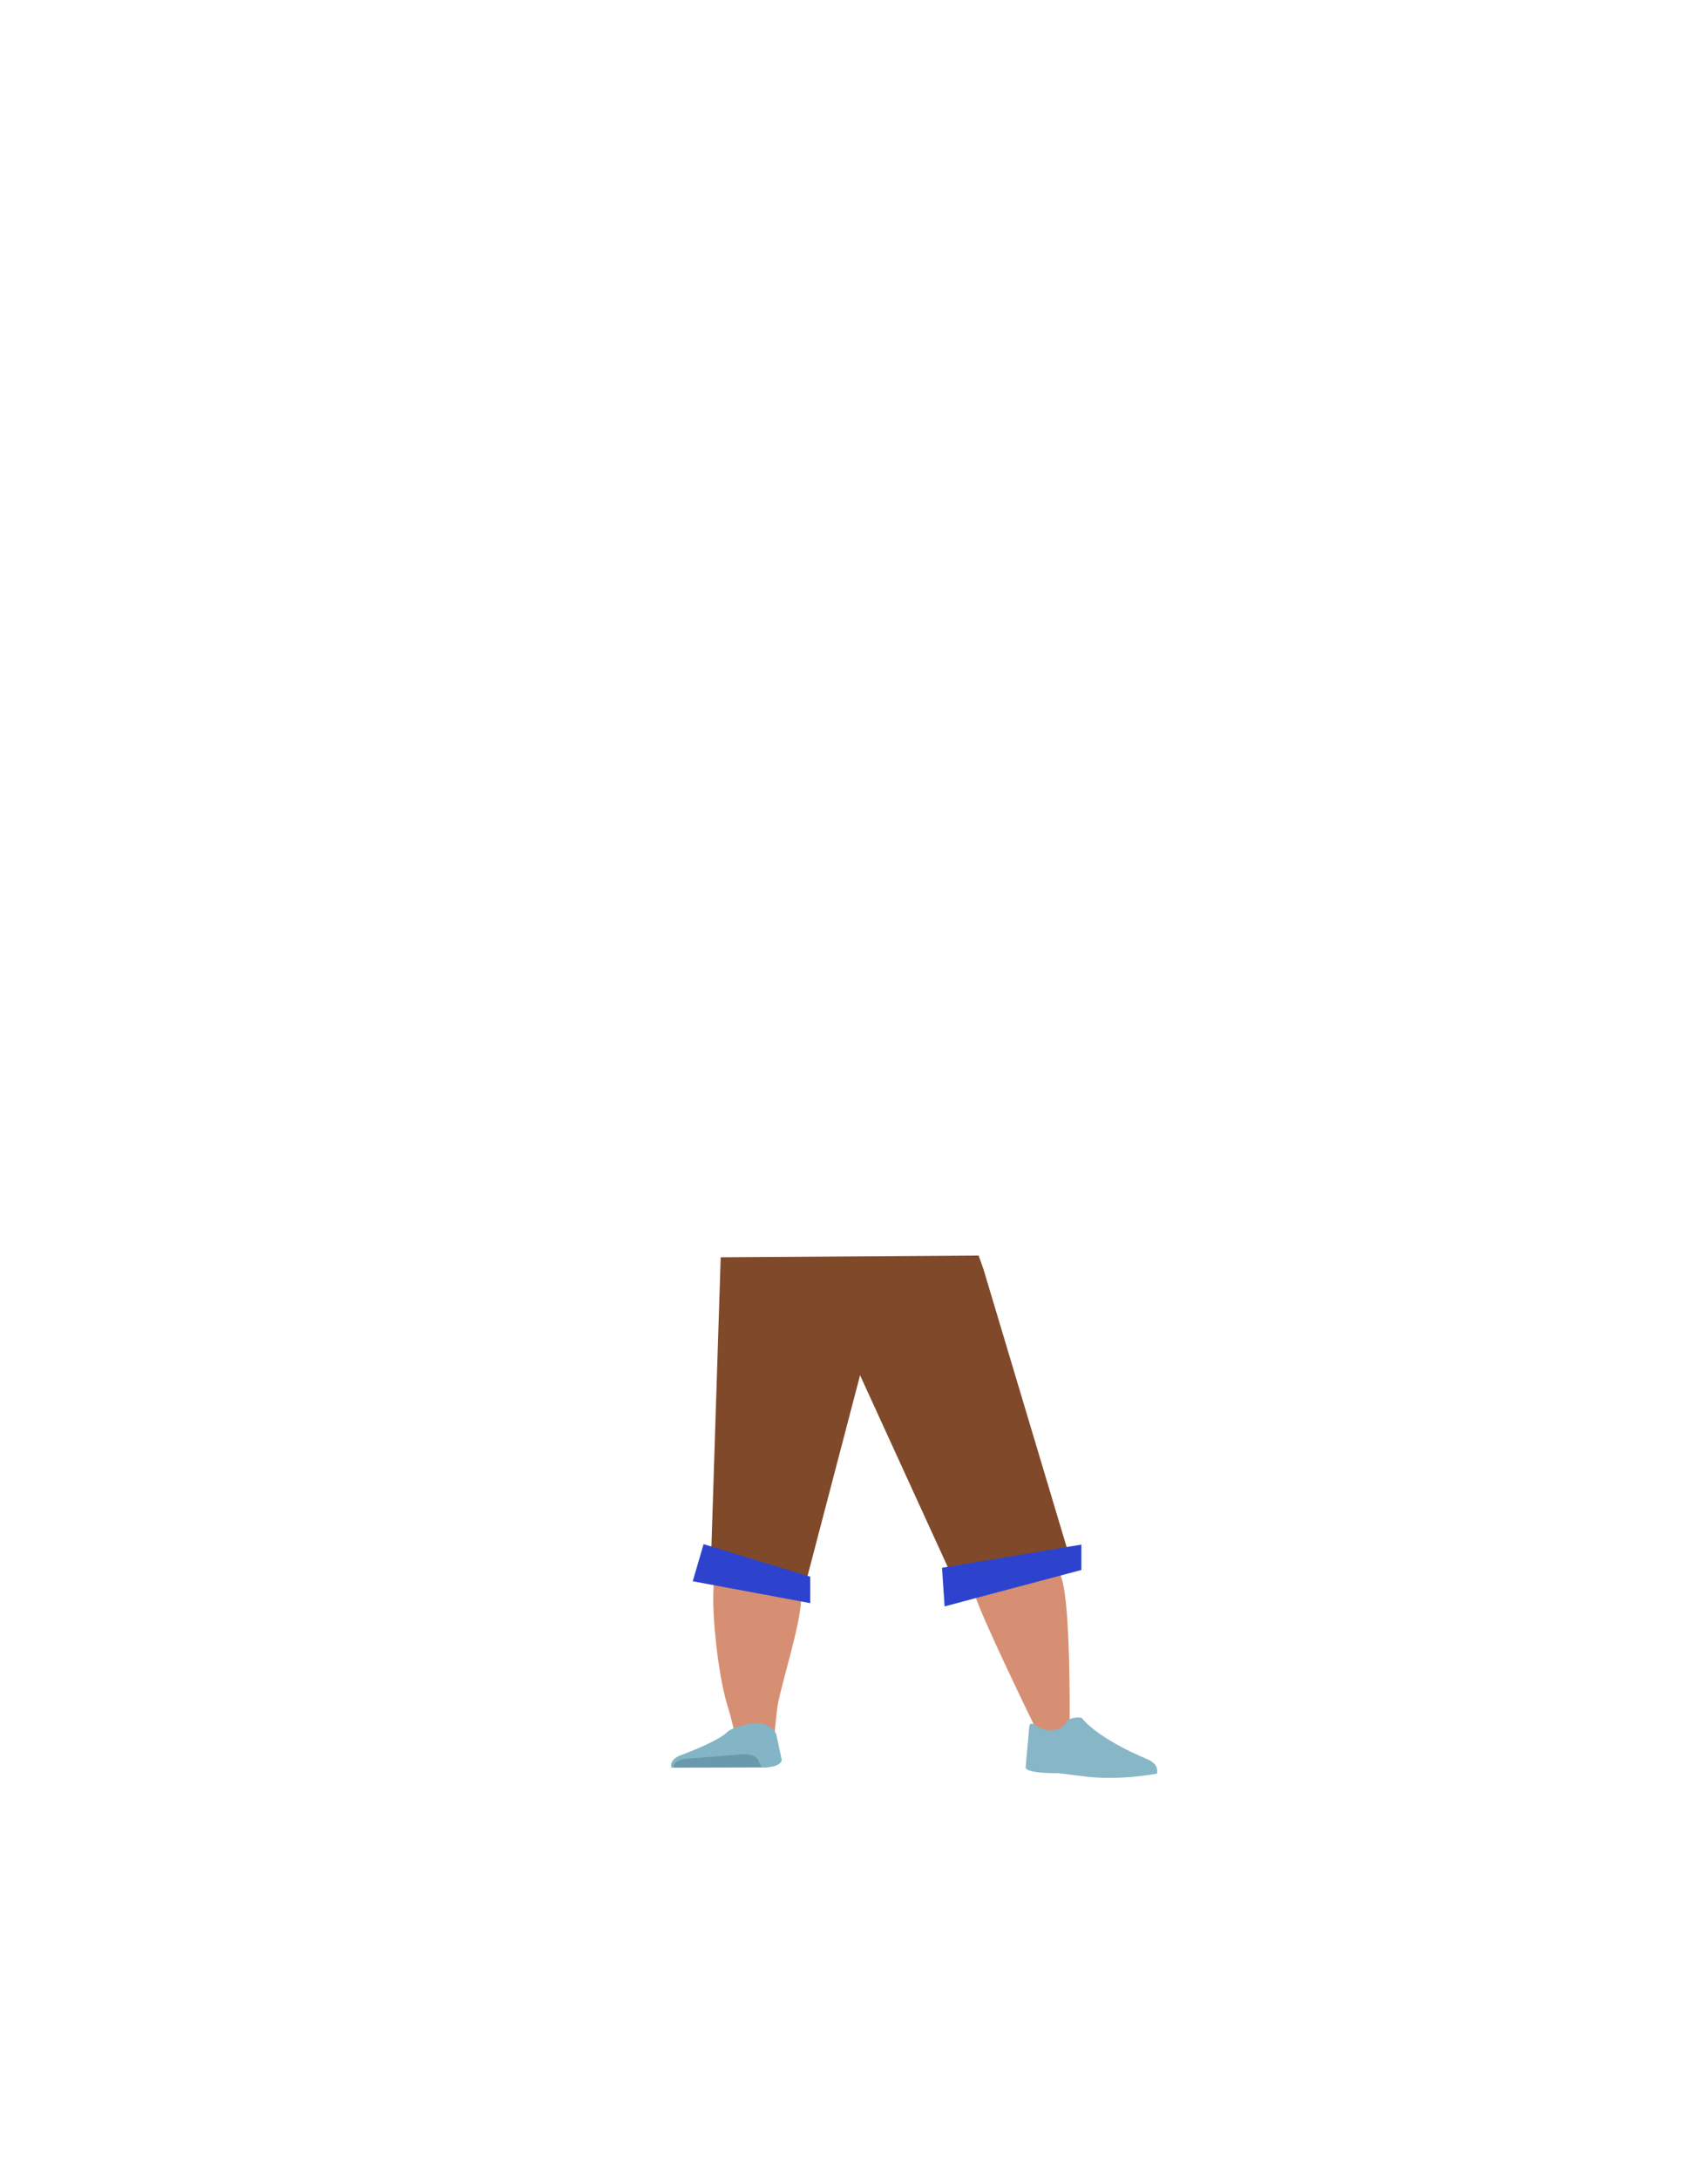 <?xml version="1.0" encoding="utf-8"?>
<!-- Generator: Adobe Illustrator 26.0.1, SVG Export Plug-In . SVG Version: 6.00 Build 0)  -->
<svg version="1.1" id="Calque_1" xmlns="http://www.w3.org/2000/svg" xmlns:xlink="http://www.w3.org/1999/xlink" x="0px" y="0px"
	 viewBox="0 0 788 1005" style="enable-background:new 0 0 788 1005;" xml:space="preserve">
<style type="text/css">
	.st0{fill:#D68F72;}
	.st1{fill:#83B5C6;}
	.st2{fill:#6999AA;}
	.st3{fill:#87B6C7;}
	.st4{fill:#80492A;}
	.st5{fill:#2D43CE;}
</style>
<g id="Calque_9">
	<path class="st0" d="M477.2,704.9c0.8,5.9-5.2,10.9-14.1,11.8l0,0c-8.5,0.9-17.2-2.3-20.8-7.6c0,0-23.3-37.8-28.6-51.7
		c-1.2-3.3-3.1-13.3-3.1-13.3l-4.2-23.3c0,0-1-11.1,16.1-14c19.7-3.4,22.6,3.7,22.6,3.7s19.7,35.8,23.7,47.3
		C472.6,668.5,477.2,704.9,477.2,704.9z"/>
	<path class="st0" d="M348,699.9c-9.8,0.1-15.6,2.8-17.1,7.2c0,0-1.6,19.5-1.8,27.7c-0.4,13.2,2.6,40,6.9,53c0.9,2.8,3,11.4,3,11.4
		c0.7,2.5,4.9,4.4,9.6,4.3l0,0c4.7-0.1,8.5-2.1,8.8-4.6c0,0,0.9-9.9,1.5-13.2c2.4-11.9,10.1-35.7,10.7-47.7
		c0.3-7.2-2.5-29.3-2.5-29.3C366.1,701.4,356.5,700,348,699.9L348,699.9z"/>
	<path class="st0" d="M460.4,695.8c9.7-0.7,16.2,1.5,18.9,5.8c0,0,8,18.4,10.6,26.6c4.1,13.2,3.6,65.3,3.6,65.3
		c0.1,2.6,0.3,6.1-4.5,6.4l0,0c-4.7,0.3-10.4-0.8-11.4-3.3c0,0-23.8-48.7-27.7-60.7c-2.4-7.2-5.8-29.7-5.8-29.7
		C443,698.9,452.1,696.6,460.4,695.8z"/>
	<path class="st1" d="M336,798.3L336,798.3c-4.3,4.8-22.2,11.2-22.2,11.2c-3.2,1.3-4.8,3.5-4,5.7l0,0l43.9-0.1l2.5-0.4
		c2.8-0.5,4.7-1.9,4.4-3.5l-2.5-11.6c-1.3-2.9-6.2-5.8-11.6-4.8C343.5,795.2,338.2,796.8,336,798.3z"/>
	<path class="st2" d="M310.9,815.1L310.9,815.1c-0.6-1.9,1.9-3.7,5.5-4l26.1-2.1c3.4-0.3,6.5,0.9,7.3,2.6l1.5,3.3L310.9,815.1z"/>
	<path class="st3" d="M487.2,797.6c4.5-1.1,4-3.3,5.7-4.5c1-0.8,5.6-1.6,6.3-0.7c8.6,10.3,30,18.8,30,18.8c4,1.7,5.1,4.1,4.6,6.7
		l0,0c0,0-16.9,3.4-33.6,1.3c-3.6-0.5-12.1-1.5-12.1-1.5s-15.5,0.3-14.9-2.9l1.7-18.9C476,792.3,479.4,799.5,487.2,797.6z"/>
	<polygon class="st4" points="327.9,723.3 370.8,733.5 396.8,634.2 443.5,736.3 493.4,717.8 453.7,585.2 451.5,579 332.5,579.8 	"/>
	<polygon class="st5" points="373.8,739.3 319.6,729.2 324.6,712.1 373.8,727.1 	"/>
	<polygon class="st5" points="498.9,724 435.8,740.8 434.6,723 498.9,712.3 	"/>
</g>
</svg>
